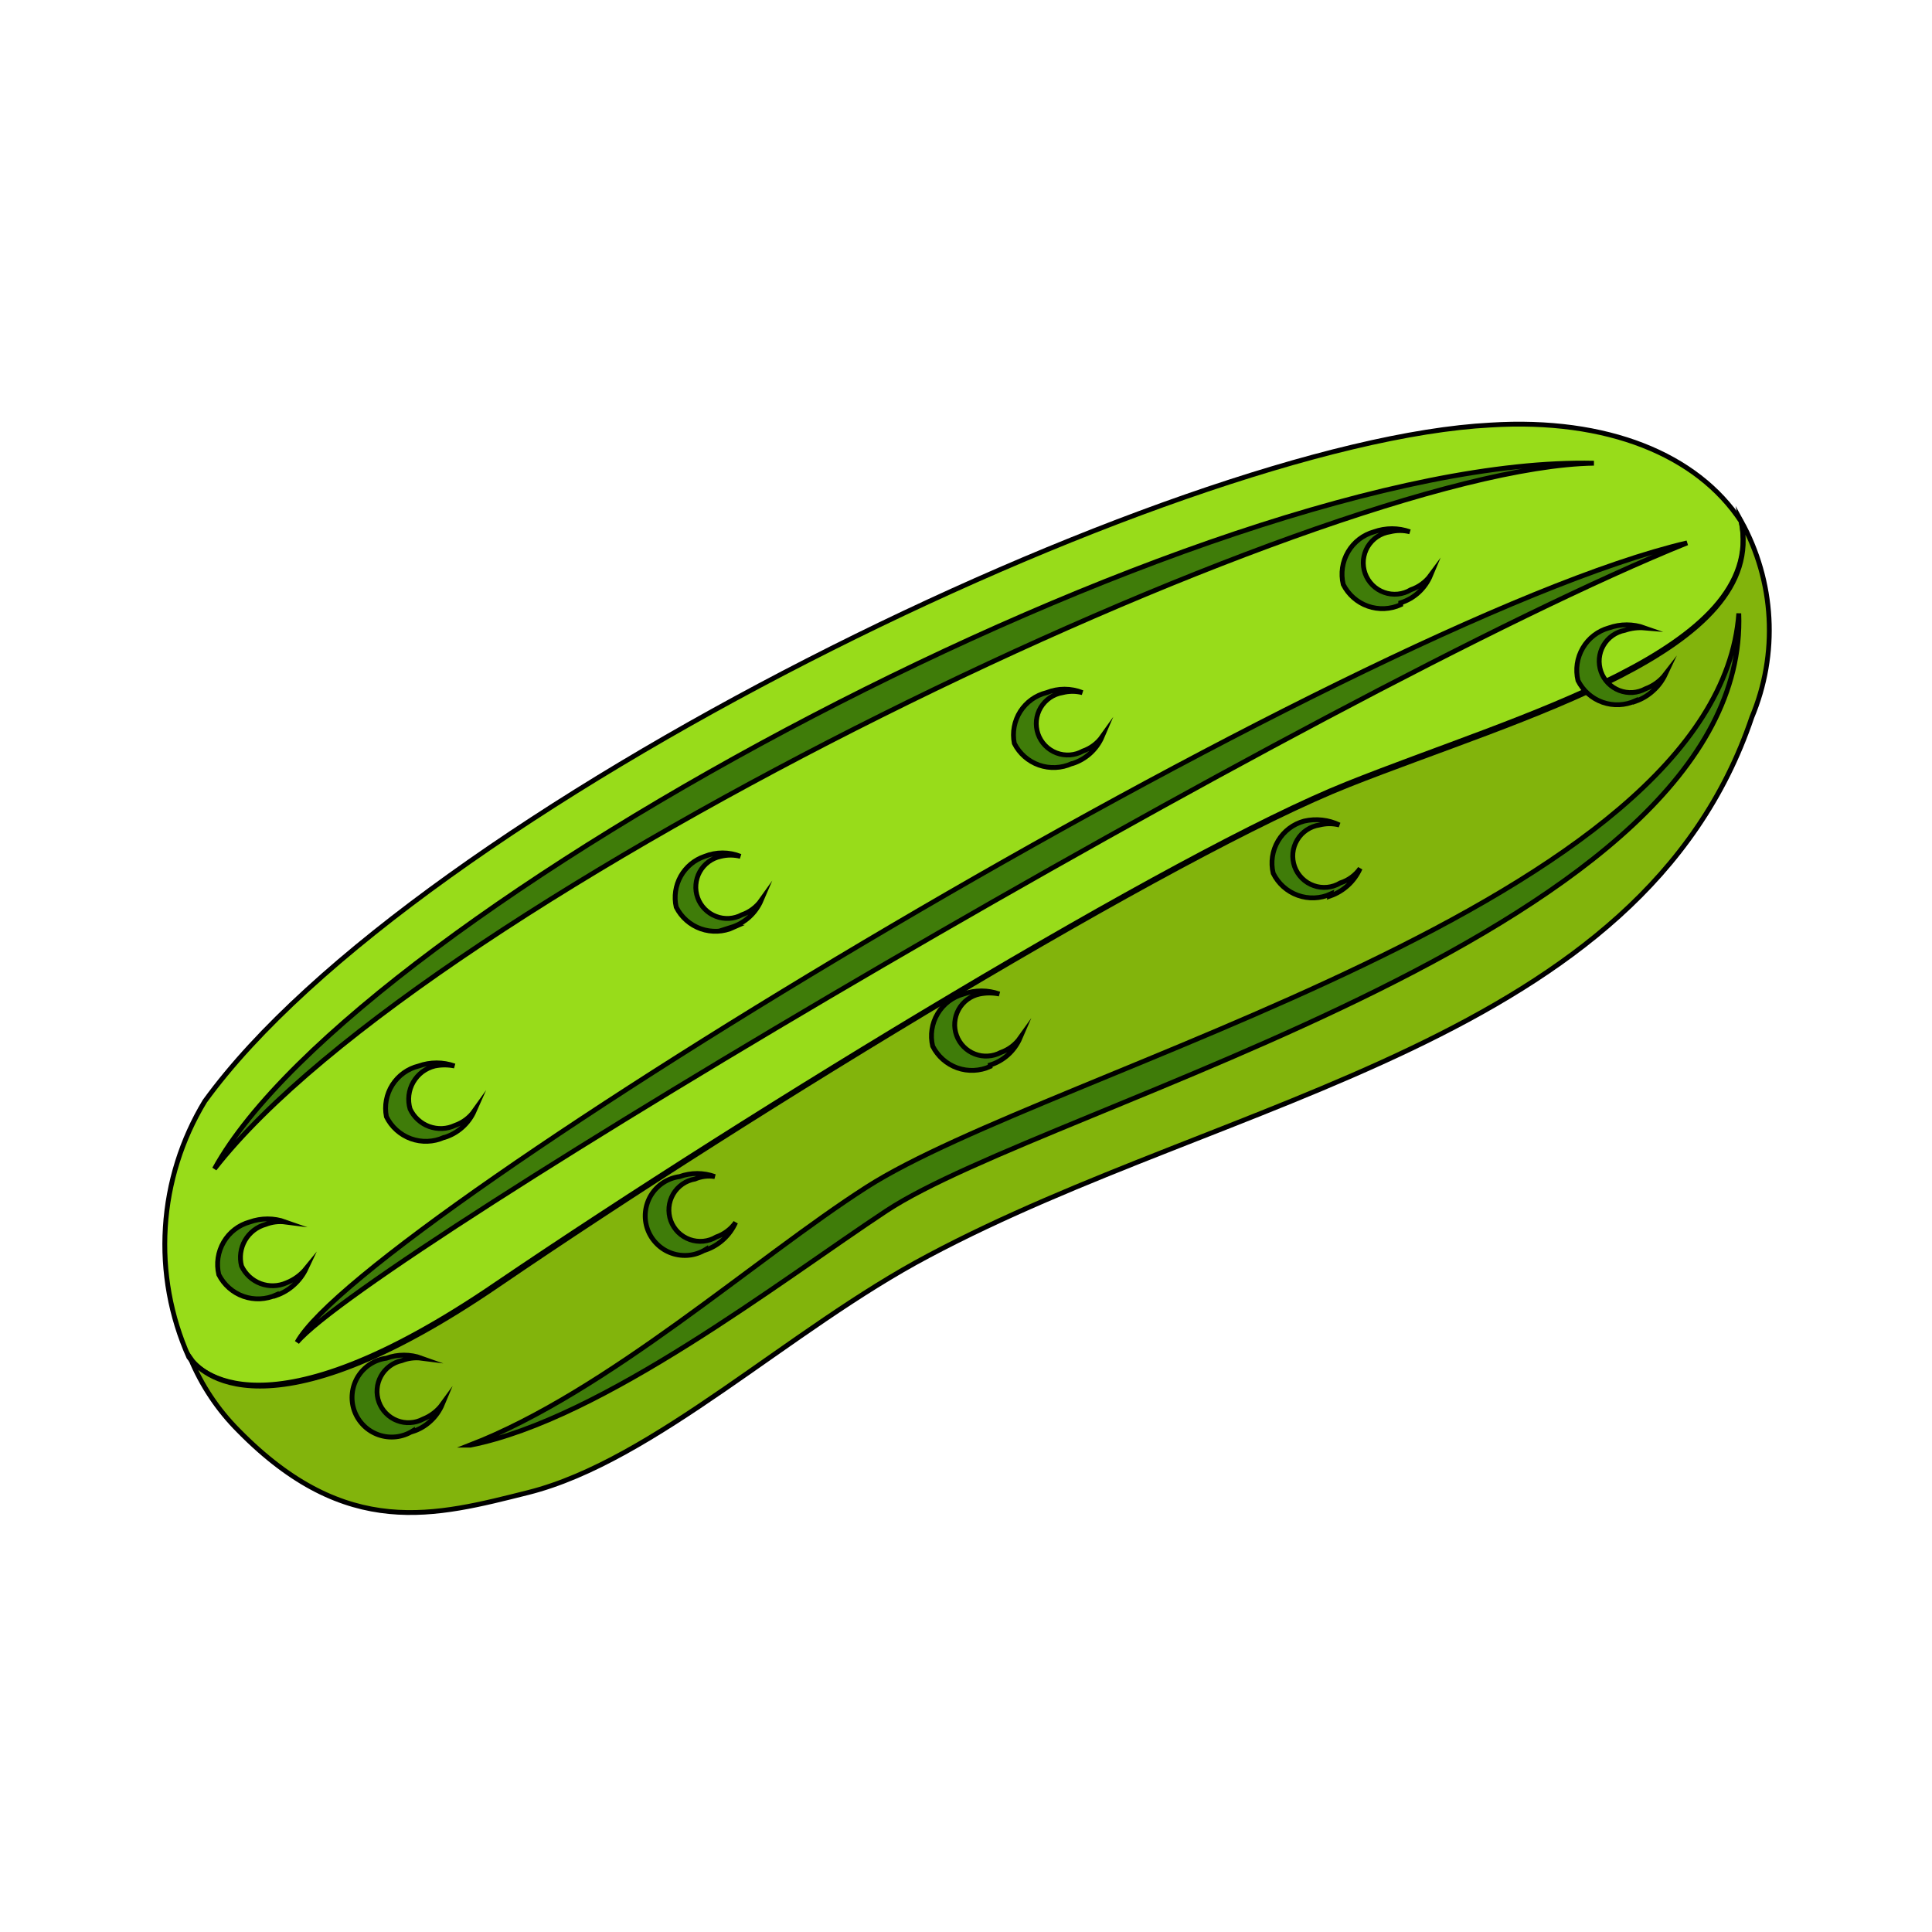 <svg width="40" height="40" viewBox="0 0 40 40" fill="none" xmlns="http://www.w3.org/2000/svg">
<path fill-rule="evenodd" clip-rule="evenodd" d="M27.89 16.23C24.33 17.65 15.56 23 10.3 26.57C5.45 29.89 4.09 28.36 3.91 28.1C3.532 27.256 3.365 26.332 3.423 25.409C3.48 24.486 3.761 23.591 4.24 22.8C8.59 16.8 24.29 9.14 30.86 8.8C33.27 8.65 35.14 9.41 36.05 10.8C36.58 13.46 31.46 14.8 27.89 16.23Z" fill="#98DC1A" stroke="black" stroke-width="0.1" stroke-miterlimit="10"/>
<path fill-rule="evenodd" clip-rule="evenodd" d="M36.27 14.85C34 21.58 25.41 22.7 19.22 26C16.36 27.51 13.55 30.24 10.94 30.9C9.02 31.38 7.18 31.9 4.94 29.62C4.511 29.191 4.171 28.681 3.94 28.12C4.12 28.38 5.48 29.91 10.33 26.59C15.59 23 24.33 17.67 27.92 16.25C31.51 14.83 36.61 13.48 36.05 10.79C36.39 11.406 36.587 12.092 36.625 12.795C36.663 13.498 36.542 14.2 36.27 14.85Z" fill="#82B40C" stroke="black" stroke-width="0.1" stroke-miterlimit="10"/>
<path fill-rule="evenodd" clip-rule="evenodd" d="M9.74 29.92C12.47 29.38 16.17 26.51 18.35 25.07C21.71 22.85 36.24 19.22 36 12.7C35.56 18.7 21.75 22.14 17.94 24.58C15.63 26.06 12.59 28.81 9.73 29.92H9.74Z" fill="#3F7C09" stroke="black" stroke-width="0.1" stroke-miterlimit="10"/>
<path fill-rule="evenodd" clip-rule="evenodd" d="M33.86 14.52C33.995 14.473 34.12 14.399 34.226 14.302C34.333 14.206 34.419 14.09 34.48 13.96C34.374 14.097 34.232 14.2 34.07 14.26C33.987 14.305 33.896 14.331 33.802 14.338C33.709 14.344 33.615 14.329 33.527 14.296C33.439 14.262 33.36 14.21 33.294 14.143C33.229 14.076 33.178 13.995 33.147 13.907C33.116 13.818 33.104 13.724 33.112 13.63C33.121 13.537 33.149 13.446 33.196 13.365C33.243 13.283 33.307 13.213 33.383 13.159C33.46 13.104 33.548 13.067 33.64 13.05C33.772 13.005 33.911 12.988 34.05 13C33.81 12.915 33.549 12.915 33.31 13C33.083 13.063 32.889 13.212 32.77 13.416C32.65 13.619 32.615 13.861 32.67 14.09C32.776 14.3 32.958 14.461 33.18 14.54C33.402 14.618 33.646 14.607 33.86 14.51V14.52Z" fill="#3F7C09" stroke="black" stroke-width="0.1" stroke-miterlimit="10"/>
<path fill-rule="evenodd" clip-rule="evenodd" d="M29 12.48C29.139 12.436 29.266 12.362 29.373 12.264C29.48 12.165 29.564 12.044 29.62 11.91C29.517 12.05 29.374 12.154 29.21 12.21C29.128 12.26 29.035 12.29 28.94 12.3C28.844 12.309 28.747 12.298 28.657 12.265C28.566 12.233 28.484 12.181 28.416 12.113C28.348 12.045 28.296 11.963 28.263 11.872C28.231 11.782 28.219 11.685 28.228 11.589C28.238 11.494 28.268 11.401 28.317 11.319C28.367 11.236 28.434 11.166 28.514 11.112C28.594 11.059 28.685 11.024 28.78 11.01C28.915 10.976 29.055 10.976 29.19 11.01C28.951 10.925 28.689 10.925 28.45 11.01C28.223 11.073 28.029 11.222 27.91 11.426C27.791 11.629 27.755 11.871 27.81 12.1C27.916 12.31 28.099 12.472 28.32 12.55C28.542 12.628 28.786 12.617 29 12.52V12.48Z" fill="#3F7C09" stroke="black" stroke-width="0.1" stroke-miterlimit="10"/>
<path fill-rule="evenodd" clip-rule="evenodd" d="M27.54 18.55C27.677 18.502 27.802 18.427 27.909 18.329C28.016 18.231 28.101 18.112 28.16 17.98C28.06 18.122 27.916 18.227 27.75 18.28C27.668 18.33 27.575 18.36 27.48 18.37C27.384 18.379 27.287 18.368 27.197 18.335C27.106 18.303 27.024 18.251 26.956 18.183C26.888 18.115 26.835 18.033 26.803 17.942C26.771 17.852 26.759 17.755 26.768 17.66C26.777 17.564 26.808 17.471 26.858 17.389C26.907 17.306 26.974 17.236 27.054 17.183C27.134 17.129 27.225 17.094 27.32 17.08C27.455 17.046 27.596 17.046 27.73 17.08C27.503 16.971 27.245 16.943 27 17C26.774 17.061 26.58 17.208 26.461 17.41C26.341 17.612 26.305 17.852 26.36 18.08C26.464 18.292 26.646 18.456 26.868 18.536C27.09 18.616 27.335 18.607 27.55 18.51L27.54 18.55Z" fill="#3F7C09" stroke="black" stroke-width="0.1" stroke-miterlimit="10"/>
<path fill-rule="evenodd" clip-rule="evenodd" d="M22.2 15.81C22.338 15.767 22.464 15.694 22.571 15.598C22.678 15.501 22.763 15.383 22.82 15.25C22.721 15.389 22.581 15.494 22.42 15.55C22.337 15.596 22.245 15.623 22.151 15.63C22.056 15.636 21.961 15.623 21.873 15.589C21.784 15.555 21.704 15.502 21.638 15.434C21.572 15.366 21.522 15.284 21.491 15.195C21.46 15.105 21.449 15.01 21.458 14.916C21.468 14.821 21.498 14.73 21.546 14.649C21.595 14.567 21.661 14.498 21.739 14.444C21.817 14.391 21.906 14.355 22 14.34C22.134 14.306 22.275 14.306 22.41 14.34C22.172 14.245 21.907 14.245 21.67 14.34C21.444 14.395 21.249 14.535 21.124 14.73C20.999 14.926 20.955 15.162 21 15.39C21.105 15.6 21.288 15.761 21.51 15.84C21.732 15.918 21.976 15.907 22.19 15.81H22.2Z" fill="#3F7C09" stroke="black" stroke-width="0.1" stroke-miterlimit="10"/>
<path fill-rule="evenodd" clip-rule="evenodd" d="M20.5 22.05C20.638 22.007 20.764 21.934 20.871 21.838C20.978 21.741 21.063 21.622 21.12 21.49C21.021 21.629 20.881 21.734 20.72 21.79C20.638 21.834 20.547 21.859 20.455 21.864C20.362 21.87 20.269 21.856 20.182 21.822C20.095 21.789 20.017 21.737 19.952 21.671C19.887 21.605 19.837 21.525 19.805 21.438C19.773 21.35 19.76 21.257 19.768 21.165C19.775 21.072 19.802 20.982 19.847 20.901C19.892 20.819 19.954 20.749 20.029 20.693C20.103 20.638 20.189 20.599 20.28 20.58C20.415 20.552 20.555 20.552 20.69 20.58C20.451 20.495 20.189 20.495 19.95 20.58C19.724 20.641 19.53 20.788 19.411 20.99C19.291 21.192 19.255 21.432 19.31 21.66C19.416 21.87 19.599 22.031 19.82 22.11C20.042 22.188 20.286 22.177 20.5 22.08V22.05Z" fill="#3F7C09" stroke="black" stroke-width="0.1" stroke-miterlimit="10"/>
<path fill-rule="evenodd" clip-rule="evenodd" d="M15.14 19.2C15.277 19.157 15.404 19.084 15.511 18.988C15.618 18.891 15.703 18.773 15.76 18.64C15.661 18.779 15.521 18.884 15.36 18.94C15.278 18.984 15.187 19.009 15.095 19.015C15.002 19.02 14.909 19.006 14.822 18.972C14.735 18.939 14.657 18.887 14.592 18.821C14.527 18.755 14.476 18.675 14.445 18.588C14.413 18.5 14.4 18.407 14.408 18.315C14.415 18.222 14.442 18.132 14.487 18.051C14.532 17.969 14.594 17.899 14.669 17.843C14.743 17.788 14.829 17.749 14.92 17.73C15.055 17.696 15.195 17.696 15.33 17.73C15.092 17.635 14.828 17.635 14.59 17.73C14.379 17.801 14.202 17.948 14.093 18.142C13.985 18.336 13.951 18.563 14 18.78C14.105 18.99 14.288 19.151 14.51 19.23C14.732 19.308 14.976 19.297 15.19 19.2H15.14Z" fill="#3F7C09" stroke="black" stroke-width="0.1" stroke-miterlimit="10"/>
<path fill-rule="evenodd" clip-rule="evenodd" d="M8.54 29.64C8.679 29.596 8.806 29.522 8.913 29.423C9.02 29.325 9.104 29.204 9.16 29.07C9.059 29.209 8.92 29.317 8.76 29.38C8.678 29.424 8.587 29.449 8.495 29.454C8.402 29.46 8.309 29.446 8.222 29.412C8.135 29.379 8.057 29.327 7.992 29.261C7.927 29.195 7.876 29.115 7.845 29.028C7.813 28.94 7.8 28.847 7.808 28.755C7.815 28.662 7.842 28.572 7.887 28.491C7.932 28.409 7.994 28.339 8.069 28.283C8.143 28.228 8.229 28.189 8.32 28.17C8.45 28.119 8.591 28.102 8.73 28.12C8.494 28.035 8.236 28.035 8 28.12C7.879 28.136 7.763 28.179 7.66 28.246C7.558 28.313 7.472 28.402 7.408 28.506C7.345 28.61 7.305 28.728 7.293 28.849C7.28 28.971 7.295 29.094 7.336 29.209C7.377 29.324 7.444 29.428 7.531 29.515C7.617 29.601 7.722 29.666 7.838 29.707C7.953 29.747 8.076 29.761 8.197 29.748C8.319 29.735 8.436 29.694 8.54 29.63V29.64Z" fill="#3F7C09" stroke="black" stroke-width="0.1" stroke-miterlimit="10"/>
<path fill-rule="evenodd" clip-rule="evenodd" d="M5.72 26.82C5.855 26.773 5.98 26.699 6.086 26.602C6.193 26.506 6.279 26.39 6.34 26.26C6.231 26.394 6.09 26.497 5.93 26.56C5.76 26.635 5.567 26.64 5.394 26.575C5.22 26.509 5.078 26.378 5 26.21C4.954 26.03 4.981 25.839 5.074 25.678C5.168 25.517 5.321 25.399 5.5 25.35C5.63 25.299 5.771 25.282 5.91 25.3C5.671 25.215 5.409 25.215 5.17 25.3C4.943 25.363 4.749 25.512 4.63 25.716C4.511 25.919 4.475 26.161 4.53 26.39C4.636 26.6 4.819 26.762 5.04 26.84C5.262 26.918 5.506 26.907 5.72 26.81V26.82Z" fill="#3F7C09" stroke="black" stroke-width="0.1" stroke-miterlimit="10"/>
<path fill-rule="evenodd" clip-rule="evenodd" d="M14.61 25.88C14.747 25.832 14.873 25.757 14.979 25.659C15.086 25.561 15.171 25.442 15.23 25.31C15.131 25.449 14.991 25.554 14.83 25.61C14.748 25.659 14.656 25.689 14.561 25.698C14.466 25.707 14.37 25.695 14.28 25.663C14.191 25.631 14.109 25.58 14.041 25.513C13.973 25.445 13.921 25.364 13.888 25.275C13.855 25.185 13.843 25.089 13.851 24.994C13.859 24.899 13.889 24.807 13.936 24.725C13.984 24.642 14.05 24.571 14.128 24.517C14.207 24.462 14.296 24.426 14.39 24.41C14.519 24.355 14.661 24.337 14.8 24.36C14.564 24.275 14.306 24.275 14.07 24.36C13.949 24.376 13.833 24.419 13.73 24.486C13.628 24.553 13.542 24.642 13.478 24.746C13.415 24.851 13.375 24.968 13.363 25.089C13.35 25.211 13.365 25.334 13.406 25.449C13.447 25.564 13.514 25.669 13.601 25.755C13.687 25.841 13.792 25.907 13.908 25.947C14.023 25.987 14.146 26.001 14.268 25.988C14.389 25.975 14.506 25.934 14.61 25.87V25.88Z" fill="#3F7C09" stroke="black" stroke-width="0.1" stroke-miterlimit="10"/>
<path fill-rule="evenodd" clip-rule="evenodd" d="M9.2 23.55C9.337 23.508 9.463 23.437 9.57 23.342C9.677 23.247 9.762 23.131 9.82 23C9.721 23.139 9.581 23.244 9.42 23.3C9.337 23.339 9.246 23.361 9.154 23.365C9.063 23.369 8.971 23.354 8.884 23.323C8.798 23.291 8.719 23.243 8.651 23.18C8.583 23.118 8.529 23.043 8.49 22.96C8.463 22.868 8.455 22.772 8.466 22.676C8.477 22.581 8.507 22.489 8.555 22.406C8.603 22.323 8.667 22.25 8.743 22.192C8.82 22.135 8.907 22.093 9 22.07C9.135 22.042 9.275 22.042 9.41 22.07C9.171 21.985 8.909 21.985 8.67 22.07C8.444 22.125 8.249 22.265 8.124 22.46C7.999 22.656 7.955 22.892 8 23.12C8.104 23.332 8.286 23.495 8.508 23.576C8.73 23.656 8.975 23.647 9.19 23.55H9.2Z" fill="#3F7C09" stroke="black" stroke-width="0.1" stroke-miterlimit="10"/>
<path fill-rule="evenodd" clip-rule="evenodd" d="M33 9.59C25 9.41 7.37 18.87 4.44 24.2C8.85 18.54 27.35 9.68 33 9.59Z" fill="#3F7C09" stroke="black" stroke-width="0.1" stroke-miterlimit="10"/>
<path fill-rule="evenodd" clip-rule="evenodd" d="M34.93 11.24C28 12.86 7.55 25.26 6.15 27.79C7.66 26 27.39 14.28 34.93 11.24Z" fill="#3F7C09" stroke="black" stroke-width="0.1" stroke-miterlimit="10"/>
</svg>
